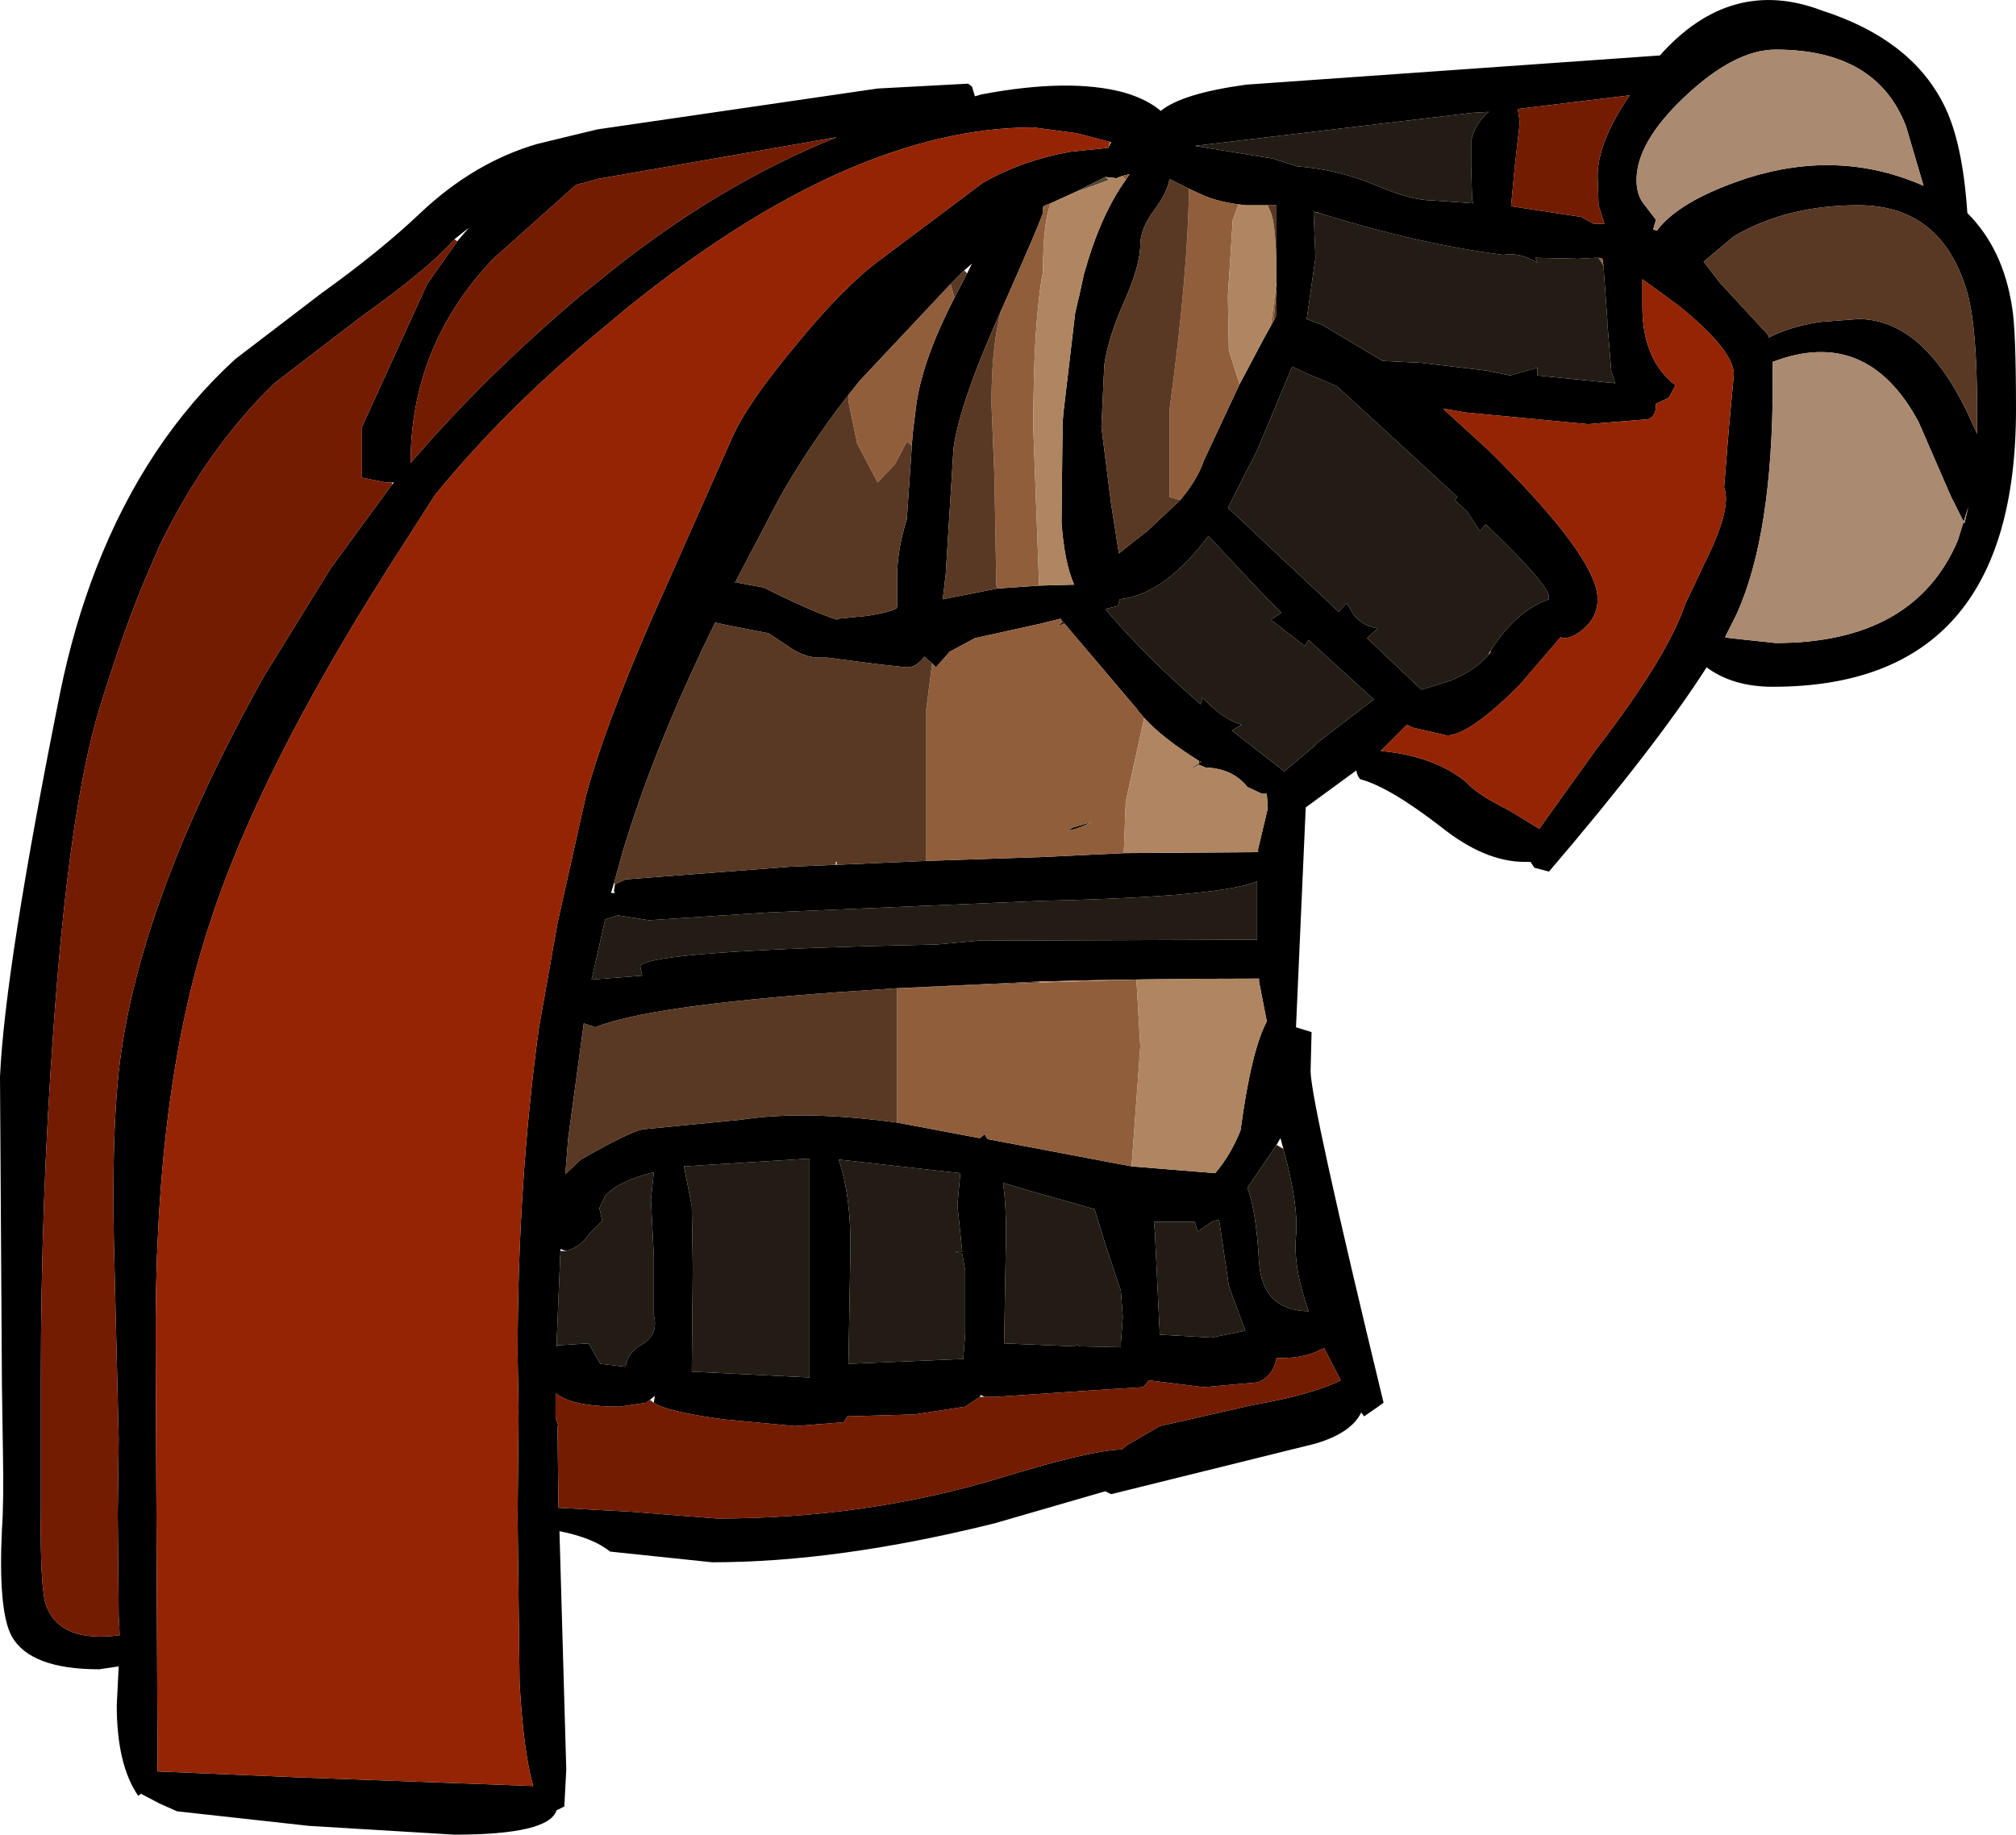 <?xml version="1.0" encoding="UTF-8" standalone="no"?>
<svg xmlns:ffdec="https://www.free-decompiler.com/flash" xmlns:xlink="http://www.w3.org/1999/xlink" ffdec:objectType="shape" height="94.3px" width="103.6px" xmlns="http://www.w3.org/2000/svg">
  <g transform="matrix(1.0, 0.0, 0.0, 1.0, 64.6, 45.8)">
    <path d="M22.0 -40.85 Q19.5 -38.5 19.5 -36.55 19.5 -35.8 19.85 -35.35 L20.5 -34.5 20.35 -34.0 20.55 -33.95 Q21.7 -35.5 25.2 -36.65 29.95 -38.15 34.25 -36.25 L33.35 -39.3 Q31.85 -43.25 26.65 -43.25 24.55 -43.25 22.0 -40.85 M29.05 -45.25 Q33.55 -43.8 35.25 -40.5 36.25 -38.6 36.5 -34.85 38.35 -33.0 38.8 -30.0 39.0 -28.85 39.0 -24.75 39.0 -10.5 26.5 -10.5 24.45 -10.5 23.1 -11.5 20.55 -7.5 15.0 -1.0 L14.25 -1.2 14.05 -1.5 13.75 -1.5 Q11.7 -1.5 9.45 -3.3 6.8 -5.35 5.3 -5.75 5.15 -5.9 5.1 -6.2 L2.5 -4.3 2.0 7.0 2.8 7.25 2.75 9.25 Q2.75 10.8 6.5 26.3 L6.15 26.55 5.5 27.0 5.35 26.8 Q4.85 27.85 3.0 28.4 L-7.5 31.0 -7.8 30.85 -13.5 32.5 Q-21.55 34.5 -28.0 34.5 L-33.25 33.95 Q-34.1 33.25 -35.85 32.9 L-35.5 45.15 -35.6 47.05 -36.0 47.25 Q-36.4 48.5 -41.25 48.5 L-48.7 48.05 -55.5 47.3 -56.4 46.9 -57.35 46.4 -57.5 46.5 Q-58.6 44.9 -58.6 41.85 L-58.5 39.85 -59.5 40.0 Q-63.05 40.0 -64.0 38.3 -64.7 37.0 -64.5 32.8 -64.4 31.4 -64.45 28.8 L-64.5 25.5 -64.6 9.55 Q-64.35 3.95 -61.5 -10.25 -60.8 -13.65 -59.65 -16.6 -57.1 -23.15 -52.5 -27.35 L-48.05 -30.75 Q-45.05 -32.9 -43.0 -34.85 -40.25 -37.45 -37.0 -38.4 L-33.9 -39.15 -19.5 -41.25 -14.85 -41.5 -14.65 -41.35 -14.5 -40.85 -14.15 -40.95 Q-9.65 -41.8 -6.85 -41.05 -5.65 -40.7 -4.95 -40.1 -3.85 -41.0 -0.55 -41.45 L20.7 -42.95 Q24.35 -47.05 29.05 -45.25 M23.8 -31.25 L26.25 -28.6 26.3 -28.45 Q27.35 -29.0 28.9 -29.25 L30.9 -29.4 Q34.15 -29.4 36.45 -24.7 L37.0 -23.5 37.0 -24.75 Q37.0 -28.95 36.5 -30.75 35.2 -35.25 30.9 -35.25 27.2 -35.25 24.5 -33.65 L22.95 -32.35 23.8 -31.25 M21.65 -30.1 L19.8 -31.45 19.8 -30.05 Q19.8 -27.3 21.5 -26.0 L21.15 -25.35 20.5 -25.05 20.5 -25.0 Q20.5 -24.4 20.1 -24.25 L17.0 -24.0 10.7 -24.6 9.55 -24.8 11.85 -22.7 Q17.5 -17.15 17.5 -15.0 17.5 -14.1 16.8 -13.5 16.25 -13.0 15.75 -13.0 L15.6 -13.05 13.5 -10.6 Q10.9 -8.0 9.75 -8.0 L8.0 -8.4 7.7 -8.55 6.35 -7.2 Q9.1 -6.95 10.75 -5.6 11.25 -5.0 12.95 -4.15 L14.5 -3.2 17.4 -7.25 Q21.1 -12.05 22.0 -14.75 L23.4 -17.7 Q24.35 -19.85 24.0 -20.75 L24.25 -23.85 24.5 -26.55 Q24.5 -27.8 21.65 -30.1 M26.5 -26.15 Q26.5 -18.35 24.65 -14.25 L24.05 -13.05 24.3 -13.0 26.65 -12.75 Q33.75 -12.75 36.0 -18.0 L36.55 -19.75 36.35 -18.9 35.65 -20.3 34.0 -24.1 Q31.35 -29.05 26.5 -27.2 L26.5 -26.15 M13.5 -39.5 L13.25 -37.3 13.05 -35.2 16.65 -34.65 17.3 -34.3 17.85 -34.3 17.55 -35.25 17.5 -36.75 Q17.5 -38.5 19.15 -40.9 L13.4 -40.2 13.5 -39.5 M11.0 -38.55 Q11.2 -39.45 11.9 -40.05 L11.05 -40.0 -3.2 -38.3 0.8 -37.65 2.05 -37.25 Q4.1 -37.1 6.05 -36.3 7.9 -35.5 9.0 -35.5 L11.1 -35.35 11.05 -35.55 11.0 -37.25 11.0 -38.55 M3.2 -34.85 L3.1 -34.9 2.95 -34.9 2.9 -34.95 3.0 -32.55 2.55 -29.4 3.35 -29.1 6.45 -27.25 8.45 -27.15 11.8 -26.75 13.0 -26.5 14.4 -26.9 14.4 -26.5 18.4 -26.1 18.2 -26.75 18.0 -29.2 18.0 -29.35 17.8 -32.15 17.75 -32.5 17.55 -32.55 17.4 -32.55 16.5 -32.5 14.3 -32.55 14.4 -32.3 Q13.5 -32.85 12.65 -32.7 8.35 -33.25 3.35 -34.8 L3.2 -34.85 M1.0 -32.05 L1.0 -35.25 0.55 -35.25 -0.6 -35.25 Q-2.0 -35.4 -2.85 -35.8 L-3.5 -36.1 -4.5 -36.6 Q-4.6 -35.95 -5.25 -35.05 -6.0 -34.05 -6.0 -33.25 -6.0 -32.15 -6.85 -30.25 -7.65 -28.45 -7.85 -27.05 L-8.0 -23.85 -7.5 -19.9 -7.1 -17.35 Q-6.5 -17.85 -5.65 -18.5 L-3.95 -20.1 Q-3.15 -21.05 -2.8 -21.95 L-2.75 -22.1 -0.9 -26.05 0.4 -28.5 0.85 -29.3 1.0 -29.6 1.0 -30.9 1.0 -31.3 1.0 -32.05 M12.0 -12.35 Q13.3 -14.4 15.0 -15.0 L15.0 -15.1 Q15.0 -15.75 11.75 -18.85 L11.45 -18.5 10.8 -19.5 10.15 -20.1 10.3 -20.25 9.0 -21.45 4.1 -25.95 2.8 -26.5 1.8 -26.95 0.0 -22.65 -1.5 -19.7 4.2 -14.35 4.6 -14.8 5.0 -14.15 Q5.5 -13.6 6.2 -13.5 L5.65 -13.0 8.45 -10.35 9.9 -10.8 Q11.25 -11.35 11.95 -12.2 L12.0 -12.3 12.0 -12.35 M0.5 -15.05 L-2.5 -18.25 Q-4.75 -15.25 -7.05 -15.0 L-7.1 -14.85 -7.15 -14.65 -7.8 -14.5 -7.55 -14.2 Q-5.55 -11.9 -2.9 -9.6 L-2.8 -9.95 Q-1.8 -8.85 -0.8 -8.55 L-1.3 -8.25 1.4 -6.15 3.0 -7.5 3.0 -7.55 6.0 -9.85 2.65 -12.9 2.45 -12.6 0.7 -13.95 1.25 -14.3 0.5 -15.05 M-6.85 -1.95 L0.05 -2.0 0.05 -2.15 0.55 -4.25 0.5 -5.0 0.25 -5.0 -0.5 -5.35 Q-1.25 -6.3 -2.65 -6.35 L-3.0 -6.5 -3.25 -6.35 -3.4 -6.3 -3.0 -6.55 -2.85 -6.65 -3.0 -6.7 Q-4.85 -7.85 -5.8 -8.9 L-6.1 -9.25 -6.2 -9.4 -6.25 -9.45 -9.9 -13.75 -10.0 -13.85 -10.1 -14.0 -11.1 -13.75 -14.5 -13.0 -15.8 -12.3 -16.5 -11.5 -16.7 -11.7 -17.1 -12.05 Q-17.5 -11.5 -18.0 -11.5 L-19.4 -11.65 -22.1 -12.0 -22.45 -12.0 -22.5 -12.0 Q-23.25 -12.0 -24.05 -12.55 L-25.1 -13.25 -27.15 -13.65 -27.85 -13.8 Q-30.55 -8.3 -32.1 -3.6 L-32.55 -2.2 -33.05 -0.4 -33.2 0.1 -33.0 0.1 -33.05 0.0 -33.0 -0.35 -32.45 -0.6 -24.0 -1.25 -21.65 -1.35 -21.6 -1.35 -17.0 -1.55 -11.0 -1.75 -6.85 -1.95 M-6.45 14.15 L-2.15 14.5 Q-1.35 13.55 -0.85 12.3 -0.3 8.2 0.5 6.7 L0.1 4.65 0.1 4.5 Q-5.8 4.5 -11.2 4.65 L-18.6 5.0 -21.55 5.2 Q-31.3 5.9 -34.0 7.0 L-34.6 6.8 -35.4 12.7 -35.55 14.55 -34.75 13.8 Q-32.4 12.45 -31.6 12.25 L-26.5 11.75 Q-23.25 11.25 -18.5 11.9 L-14.25 12.7 -14.0 12.5 -13.85 12.75 -7.25 14.0 -6.45 14.15 M0.0 1.5 L0.0 -0.5 Q-1.9 0.3 -11.0 0.5 L-25.1 1.1 -31.25 1.5 -32.85 1.25 -33.5 1.45 -34.2 4.55 -31.6 4.35 -31.7 3.85 Q-31.2 3.05 -16.5 2.75 L-14.35 2.55 0.0 2.5 0.0 1.5 M1.0 13.05 L-0.5 15.25 Q-0.05 16.4 0.1 19.05 0.25 21.55 2.65 21.6 1.85 19.35 2.0 17.75 2.15 16.15 1.35 13.25 L1.2 12.7 1.0 13.05 M-31.2 26.15 L-31.4 26.3 -32.75 26.5 Q-35.25 26.5 -36.05 25.8 L-36.05 27.05 -35.9 27.5 -35.95 27.5 -35.9 31.7 -32.2 31.9 -27.75 32.25 Q-20.05 32.25 -13.15 30.15 -8.6 28.75 -6.95 28.7 L-6.65 28.45 -6.55 28.4 -5.0 27.5 -0.15 26.4 Q2.75 25.9 4.3 25.15 L3.45 23.5 3.3 23.55 Q2.5 24.0 1.25 24.0 L1.0 24.0 Q0.85 24.9 0.05 25.25 L-2.75 25.5 -5.55 25.15 -5.6 25.2 -5.85 25.5 -7.5 25.6 -13.45 26.0 -14.0 26.0 -14.2 25.9 -14.25 26.0 -15.0 26.5 -17.6 26.9 -21.05 27.0 -21.25 27.3 -23.75 27.5 -27.45 27.15 Q-30.35 26.75 -31.0 26.3 L-30.95 25.95 -31.2 26.15 M-44.45 -21.0 L-44.75 -21.0 -46.0 -21.25 -46.0 -23.85 -42.65 -31.2 -41.1 -33.4 -40.5 -34.1 -41.25 -33.5 Q-42.55 -32.0 -46.0 -29.55 L-50.5 -26.1 Q-54.0 -22.7 -56.4 -17.75 L-56.9 -16.6 Q-58.15 -13.75 -59.5 -9.35 -61.05 -4.25 -61.85 7.05 -62.5 15.95 -62.5 25.05 L-62.5 31.8 Q-62.55 35.95 -62.2 36.8 -61.45 38.65 -58.45 38.25 L-58.5 37.25 -58.55 32.05 -58.5 28.15 -58.75 17.85 Q-58.85 12.6 -58.5 9.3 -57.55 0.6 -51.0 -11.1 L-47.6 -16.6 -44.45 -20.9 -44.35 -21.0 -44.45 -21.0 M-7.55 -38.5 L-9.25 -38.95 -11.5 -39.25 Q-20.9 -39.25 -32.4 -29.95 L-33.9 -28.7 Q-38.75 -24.65 -42.25 -20.35 L-44.65 -16.6 Q-51.35 -6.05 -53.85 1.75 -56.7 10.4 -56.6 23.6 L-56.5 45.25 -49.4 45.55 -37.2 46.0 Q-37.7 44.25 -37.9 40.7 L-38.0 32.25 -38.0 32.05 -37.95 26.75 -38.0 23.8 Q-38.0 15.0 -36.9 7.0 L-35.95 1.65 -34.5 -4.85 Q-33.6 -8.25 -31.15 -13.9 L-27.0 -23.25 Q-26.25 -25.0 -23.75 -28.0 -21.35 -30.95 -19.5 -32.35 L-14.1 -36.4 Q-12.1 -37.55 -9.6 -38.0 L-7.65 -38.2 -7.5 -38.5 -7.55 -38.5 M-11.0 -35.1 L-11.0 -34.9 Q-11.0 -34.7 -13.1 -29.95 L-13.15 -29.85 Q-15.3 -25.05 -15.6 -22.75 L-16.0 -16.3 -16.15 -15.0 -13.35 -15.55 -11.2 -15.7 -9.4 -15.75 Q-9.9 -16.85 -10.05 -18.95 L-10.0 -23.55 -10.0 -24.0 -9.95 -24.6 -9.35 -29.7 -9.15 -30.55 -8.9 -31.7 Q-8.05 -34.75 -6.75 -36.55 L-6.55 -36.85 -6.95 -36.75 -7.2 -36.65 -7.4 -36.6 -7.3 -36.65 -7.8 -36.7 -8.1 -36.55 -8.2 -36.5 -9.4 -35.9 -10.5 -35.4 -11.0 -35.2 -11.0 -35.1 M-15.05 -31.9 L-15.75 -31.2 -20.4 -26.25 -21.0 -25.5 Q-23.1 -22.8 -24.6 -20.1 L-26.75 -16.0 -26.85 -15.85 -26.7 -15.85 -25.35 -15.6 Q-22.95 -14.4 -21.6 -13.95 L-21.5 -14.0 -20.0 -14.15 Q-18.5 -14.4 -18.5 -14.6 L-18.5 -16.1 Q-18.5 -17.55 -18.0 -19.1 L-17.7 -23.5 -17.5 -25.1 Q-17.15 -27.4 -15.55 -30.5 L-14.9 -31.75 -14.65 -32.25 -15.05 -31.9 M-35.0 -36.3 L-39.25 -32.5 Q-43.5 -28.05 -43.5 -22.0 -39.65 -26.5 -34.6 -30.75 L-33.9 -31.3 Q-27.95 -36.2 -21.6 -38.75 L-33.9 -36.6 -34.05 -36.55 -35.0 -36.3 M-8.5 -3.55 Q-9.05 -3.25 -9.7 -3.1 L-9.5 -3.25 -8.5 -3.55 M-13.05 15.0 Q-12.9 16.15 -12.9 17.55 L-13.0 23.25 -9.4 23.4 -9.25 23.3 -9.15 23.4 -7.0 23.45 -7.0 23.25 -6.9 21.9 -7.0 20.55 -7.75 18.3 -8.35 16.35 -11.7 15.4 -13.05 15.0 M-15.25 14.5 L-21.5 13.8 Q-20.85 15.75 -20.9 18.5 L-21.0 24.3 -15.1 24.05 -15.0 22.75 -15.0 19.5 -15.15 18.65 -15.5 18.55 -15.15 18.55 -15.4 16.15 -15.25 14.5 M-5.0 17.0 L-5.3 17.0 -5.25 17.55 -5.0 22.8 -2.35 22.95 -0.6 22.6 -1.45 20.3 -1.95 16.9 -2.25 16.95 -3.05 17.5 -3.2 17.0 -5.0 17.0 M-35.95 23.35 L-34.35 23.25 -33.75 24.3 -32.45 24.45 Q-32.35 23.7 -31.6 23.3 -30.75 22.8 -31.0 21.8 L-31.0 18.8 -31.15 15.85 -31.0 14.45 Q-32.8 14.9 -33.5 15.65 L-33.8 16.3 -33.65 16.95 -34.35 17.65 Q-34.7 18.25 -35.5 18.5 L-35.8 18.4 -35.8 18.5 -36.0 23.35 -36.0 23.4 -35.95 23.35 M-29.05 16.2 L-29.0 19.35 -29.05 24.7 -23.0 25.0 -23.0 13.75 -29.45 14.15 -29.05 16.2" fill="#000000" fill-rule="evenodd" stroke="none"/>
    <path d="M11.0 -38.55 L11.0 -37.25 11.05 -35.55 11.1 -35.35 9.0 -35.5 Q7.9 -35.5 6.05 -36.3 4.1 -37.1 2.05 -37.25 L0.8 -37.65 -3.2 -38.3 11.05 -40.0 11.9 -40.05 Q11.2 -39.45 11.0 -38.55 M2.95 -34.9 L3.2 -34.85 3.35 -34.8 Q8.35 -33.25 12.65 -32.7 13.5 -32.85 14.4 -32.3 L14.3 -32.55 16.5 -32.5 17.4 -32.55 17.55 -32.55 17.8 -32.15 18.0 -29.35 18.0 -29.2 18.2 -26.75 18.4 -26.1 14.4 -26.5 14.4 -26.9 13.0 -26.5 11.8 -26.75 8.45 -27.15 6.45 -27.25 3.35 -29.1 2.55 -29.4 3.0 -32.55 2.9 -34.95 2.95 -34.9 M11.95 -12.2 Q11.25 -11.35 9.9 -10.8 L8.45 -10.35 5.65 -13.0 6.2 -13.5 Q5.5 -13.6 5.0 -14.15 L4.6 -14.8 4.2 -14.35 -1.5 -19.7 0.0 -22.65 1.8 -26.95 2.8 -26.5 4.1 -25.95 9.0 -21.45 10.3 -20.25 10.15 -20.1 10.8 -19.5 11.45 -18.5 11.75 -18.85 Q15.0 -15.75 15.0 -15.1 L15.0 -15.0 Q13.3 -14.4 12.0 -12.35 L11.9 -12.2 11.95 -12.2 M0.5 -15.05 L1.25 -14.3 0.7 -13.95 2.45 -12.6 2.65 -12.9 6.0 -9.85 3.0 -7.55 3.0 -7.5 1.4 -6.15 -1.3 -8.25 -0.8 -8.55 Q-1.8 -8.85 -2.8 -9.95 L-2.9 -9.6 Q-5.55 -11.9 -7.55 -14.2 L-7.8 -14.5 -7.15 -14.65 -7.1 -14.85 -7.05 -15.0 Q-4.75 -15.25 -2.5 -18.25 L0.5 -15.05 M-3.0 -6.55 L-3.0 -6.7 -2.85 -6.65 -3.0 -6.55 M-22.45 -12.0 L-22.1 -12.0 -22.45 -12.0 M-10.0 -13.85 L-9.9 -13.75 -10.25 -13.6 -10.0 -13.85 M1.35 13.25 Q2.15 16.15 2.0 17.75 1.85 19.35 2.65 21.6 0.25 21.55 0.1 19.05 -0.05 16.4 -0.5 15.25 L1.0 13.05 1.35 13.25 M0.0 1.5 L0.0 2.5 -14.35 2.55 -16.5 2.75 Q-31.2 3.05 -31.7 3.85 L-31.6 4.35 -34.2 4.55 -33.5 1.45 -32.85 1.25 -31.25 1.5 -25.1 1.1 -11.0 0.5 Q-1.9 0.3 0.0 -0.5 L0.0 1.5 M-26.7 -15.85 L-26.85 -15.85 -26.75 -16.0 -26.7 -15.85 M-35.5 18.5 Q-34.7 18.25 -34.35 17.65 L-33.65 16.95 -33.8 16.3 -33.5 15.65 Q-32.8 14.9 -31.0 14.45 L-31.15 15.85 -31.0 18.8 -31.0 21.8 Q-30.75 22.8 -31.6 23.3 -32.35 23.7 -32.45 24.45 L-33.75 24.3 -34.35 23.25 -35.95 23.35 -36.0 23.35 -35.8 18.5 -35.5 18.5 M-5.0 17.0 L-3.2 17.0 -3.05 17.5 -2.25 16.95 -1.95 16.9 -1.45 20.3 -0.6 22.6 -2.35 22.95 -5.0 22.8 -5.25 17.55 -5.3 17.0 -5.0 17.0 M-15.25 14.5 L-15.4 16.15 -15.15 18.55 -15.5 18.55 -15.15 18.65 -15.0 19.5 -15.0 22.75 -15.1 24.05 -21.0 24.3 -20.9 18.5 Q-20.85 15.75 -21.5 13.8 L-15.25 14.5 M-13.05 15.0 L-11.7 15.4 -8.35 16.35 -7.75 18.3 -7.0 20.55 -6.9 21.9 -7.0 23.25 -7.0 23.45 -9.15 23.4 -9.25 23.3 -9.4 23.4 -13.0 23.25 -12.9 17.55 Q-12.9 16.15 -13.05 15.0 M-29.05 16.2 L-29.45 14.15 -23.0 13.75 -23.0 25.0 -29.05 24.7 -29.0 19.35 -29.05 16.2" fill="#221c15" fill-rule="evenodd" stroke="none"/>
    <path d="M17.55 -32.55 L17.75 -32.5 17.8 -32.15 17.55 -32.55 M1.0 -31.3 L1.0 -30.9 0.85 -29.3 0.4 -28.5 0.7 -29.05 1.0 -31.3 M-0.9 -26.05 L-2.75 -22.1 -2.8 -21.95 Q-3.15 -21.05 -3.95 -20.1 L-4.5 -20.25 -4.5 -24.75 Q-3.55 -31.75 -3.5 -36.1 L-2.85 -35.8 Q-2.0 -35.4 -0.6 -35.25 L-0.95 -35.3 -1.25 -34.5 -1.5 -30.6 -1.45 -27.8 -0.9 -26.05 M11.95 -12.2 L11.9 -12.2 12.0 -12.3 11.95 -12.2 M-5.8 -8.9 L-6.75 -4.6 -6.85 -1.95 -11.0 -1.75 -17.0 -1.55 -17.0 -9.35 -16.7 -11.7 -16.5 -11.5 -15.8 -12.3 -14.5 -13.0 -11.1 -13.75 -10.1 -14.0 -10.0 -13.85 -10.25 -13.6 -9.9 -13.75 -6.25 -9.45 -6.2 -9.4 -6.1 -9.25 -5.8 -8.9 M-11.2 4.7 L-6.3 4.55 -6.2 4.55 -6.0 8.0 -6.45 14.15 -7.25 14.0 -13.85 12.75 -14.0 12.5 -14.25 12.7 -18.5 11.9 -18.5 5.0 -11.2 4.7 M-13.15 -29.85 L-13.1 -29.95 Q-11.0 -34.7 -11.0 -34.9 L-11.0 -35.1 -10.85 -35.25 -10.6 -35.35 Q-11.0 -34.4 -11.0 -31.85 -11.5 -29.25 -11.5 -23.8 L-11.2 -15.7 -13.35 -15.55 -13.4 -15.7 -13.5 -21.35 -13.65 -25.05 Q-13.65 -28.05 -13.15 -29.85 M-6.95 -36.75 L-6.55 -36.85 -6.75 -36.55 -6.95 -36.75 M-15.75 -31.2 L-15.55 -30.5 Q-17.15 -27.4 -17.5 -25.1 L-17.7 -23.5 -17.75 -22.9 -18.0 -23.1 -18.6 -21.95 -19.5 -21.0 -20.55 -23.0 -21.0 -25.15 -21.0 -25.5 -20.4 -26.25 -15.75 -31.2 M-10.85 -3.0 L-11.25 -3.0 -10.85 -3.0 M-8.5 -3.55 L-9.5 -3.25 -9.7 -3.1 Q-9.05 -3.25 -8.5 -3.55" fill="#915e3c" fill-rule="evenodd" stroke="none"/>
    <path d="M22.0 -40.85 Q24.55 -43.25 26.65 -43.25 31.85 -43.25 33.35 -39.3 L34.25 -36.25 Q29.95 -38.15 25.2 -36.65 21.7 -35.5 20.55 -33.95 L20.35 -34.0 20.5 -34.5 19.85 -35.35 Q19.5 -35.8 19.5 -36.55 19.5 -38.5 22.0 -40.85 M26.5 -26.15 L26.5 -27.2 Q31.35 -29.05 34.0 -24.1 L35.65 -20.3 36.35 -18.9 36.55 -19.75 36.0 -18.0 Q33.75 -12.75 26.65 -12.75 L24.3 -13.0 24.05 -13.05 24.65 -14.25 Q26.5 -18.35 26.5 -26.15" fill="#aa8a71" fill-rule="evenodd" stroke="none"/>
    <path d="M2.95 -34.9 L3.1 -34.9 3.2 -34.85 2.95 -34.9 M-9.4 -35.9 L-8.2 -36.5 -8.1 -36.55 -7.8 -36.7 -7.6 -36.55 -9.4 -35.9 M-10.85 -3.0 L-11.25 -3.0 -10.85 -3.0" fill="#524432" fill-rule="evenodd" stroke="none"/>
    <path d="M0.55 -35.25 L0.7 -34.9 Q0.95 -34.35 1.0 -32.05 L1.0 -31.3 0.7 -29.05 0.4 -28.5 -0.9 -26.05 -1.45 -27.8 -1.5 -30.6 -1.25 -34.5 -0.95 -35.3 -0.6 -35.25 0.55 -35.25 M11.9 -12.2 L12.0 -12.35 12.0 -12.3 11.9 -12.2 M-3.0 -6.55 L-3.4 -6.3 -3.25 -6.35 -3.0 -6.5 -2.65 -6.35 Q-1.25 -6.3 -0.5 -5.35 L0.25 -5.0 0.5 -5.0 0.55 -4.25 0.05 -2.15 0.05 -2.0 -6.85 -1.95 -6.75 -4.6 -5.8 -8.9 Q-4.85 -7.85 -3.0 -6.7 L-3.0 -6.55 M-11.2 4.65 Q-5.8 4.5 0.1 4.5 L0.1 4.65 0.5 6.7 Q-0.3 8.2 -0.85 12.3 -1.35 13.55 -2.15 14.5 L-6.45 14.15 -6.0 8.0 -6.2 4.55 -6.3 4.55 -11.2 4.7 -11.2 4.65 M-11.2 -15.7 L-11.5 -23.8 Q-11.5 -29.25 -11.0 -31.85 -11.0 -34.4 -10.6 -35.35 L-10.5 -35.4 -9.4 -35.9 -7.6 -36.55 -7.8 -36.7 -7.3 -36.65 -7.4 -36.6 -7.2 -36.65 -6.95 -36.75 -6.75 -36.55 Q-8.05 -34.75 -8.9 -31.7 L-9.15 -30.55 -9.2 -30.4 -9.35 -29.7 -9.95 -24.6 -10.0 -24.0 -10.0 -23.55 -10.05 -18.95 Q-9.9 -16.85 -9.4 -15.75 L-11.2 -15.7" fill="#af8661" fill-rule="evenodd" stroke="none"/>
    <path d="M23.8 -31.25 L22.95 -32.35 24.5 -33.65 Q27.2 -35.25 30.9 -35.25 35.2 -35.25 36.5 -30.75 37.0 -28.95 37.0 -24.75 L37.0 -23.5 36.45 -24.7 Q34.15 -29.4 30.9 -29.4 L28.9 -29.25 Q27.35 -29.0 26.3 -28.45 L26.25 -28.6 23.8 -31.25 M0.55 -35.25 L1.0 -35.25 1.0 -32.05 Q0.95 -34.35 0.7 -34.9 L0.55 -35.25 M1.0 -30.9 L1.0 -29.6 0.85 -29.3 1.0 -30.9 M-3.95 -20.1 L-5.65 -18.5 Q-6.5 -17.85 -7.1 -17.35 L-7.5 -19.9 -8.0 -23.85 -7.85 -27.05 Q-7.65 -28.45 -6.85 -30.25 -6.0 -32.15 -6.0 -33.25 -6.0 -34.05 -5.25 -35.05 -4.6 -35.95 -4.5 -36.6 L-3.5 -36.1 Q-3.55 -31.75 -4.5 -24.75 L-4.5 -20.25 -3.95 -20.1 M-17.0 -1.55 L-21.6 -1.35 -21.6 -1.5 -21.65 -1.5 -21.65 -1.35 -24.0 -1.25 -32.45 -0.6 -33.0 -0.35 -33.05 -0.4 -32.55 -2.2 -32.1 -3.6 Q-30.55 -8.3 -27.85 -13.8 L-27.15 -13.65 -25.1 -13.25 -24.05 -12.55 Q-23.25 -12.0 -22.5 -12.0 L-22.45 -12.0 -22.1 -12.0 -19.4 -11.65 -18.0 -11.5 Q-17.5 -11.5 -17.1 -12.05 L-16.7 -11.7 -17.0 -9.35 -17.0 -1.55 M-11.2 4.65 L-11.2 4.7 -18.5 5.0 -18.5 11.9 Q-23.25 11.25 -26.5 11.75 L-31.6 12.25 Q-32.4 12.45 -34.75 13.8 L-35.55 14.55 -35.4 12.7 -34.6 6.8 -34.0 7.0 Q-31.3 5.9 -21.55 5.2 L-18.6 5.0 -11.2 4.65 M-13.15 -29.85 Q-13.65 -28.05 -13.65 -25.05 L-13.5 -21.35 -13.4 -15.7 -13.35 -15.55 -16.15 -15.0 -16.0 -16.3 -15.6 -22.75 Q-15.3 -25.05 -13.15 -29.85 M-10.6 -35.35 L-10.85 -35.25 -11.0 -35.1 -11.0 -35.2 -10.5 -35.4 -10.6 -35.35 M-9.15 -30.55 L-9.35 -29.7 -9.2 -30.4 -9.15 -30.55 M-15.05 -31.9 L-14.9 -31.75 -15.55 -30.5 -15.75 -31.2 -15.05 -31.9 M-21.0 -25.5 L-21.0 -25.15 -20.55 -23.0 -19.5 -21.0 -18.6 -21.95 -18.0 -23.1 -17.75 -22.9 -17.7 -23.5 -18.0 -19.1 Q-18.5 -17.55 -18.5 -16.1 L-18.5 -14.6 Q-18.5 -14.4 -20.0 -14.15 L-21.5 -14.0 -21.6 -13.95 Q-22.95 -14.4 -25.35 -15.6 L-26.7 -15.85 -26.75 -16.0 -24.6 -20.1 Q-23.1 -22.8 -21.0 -25.5" fill="#593924" fill-rule="evenodd" stroke="none"/>
    <path d="M21.65 -30.1 Q24.5 -27.8 24.5 -26.55 L24.25 -23.85 24.0 -20.75 Q24.35 -19.85 23.4 -17.7 L22.0 -14.75 Q21.1 -12.05 17.4 -7.25 L14.5 -3.2 12.95 -4.15 Q11.25 -5.0 10.75 -5.6 9.1 -6.95 6.35 -7.2 L7.7 -8.55 8.0 -8.4 9.75 -8.0 Q10.9 -8.0 13.5 -10.6 L15.6 -13.05 15.75 -13.0 Q16.25 -13.0 16.8 -13.5 17.5 -14.1 17.5 -15.0 17.5 -17.15 11.85 -22.7 L9.55 -24.8 10.7 -24.6 17.0 -24.0 20.1 -24.25 Q20.5 -24.4 20.5 -25.0 L20.5 -25.05 21.15 -25.35 21.5 -26.0 Q19.8 -27.3 19.8 -30.05 L19.8 -31.45 21.65 -30.1 M-7.65 -38.2 L-9.6 -38.0 Q-12.1 -37.55 -14.1 -36.4 L-19.5 -32.35 Q-21.35 -30.95 -23.75 -28.0 -26.25 -25.0 -27.0 -23.25 L-31.15 -13.9 Q-33.6 -8.25 -34.5 -4.85 L-35.95 1.65 -36.9 7.0 Q-38.0 15.0 -38.0 23.8 L-37.95 26.75 -38.0 32.05 -38.0 32.25 -37.9 40.7 Q-37.7 44.25 -37.2 46.0 L-49.4 45.55 -56.5 45.25 -56.6 23.6 Q-56.7 10.4 -53.85 1.75 -51.35 -6.05 -44.65 -16.6 L-42.25 -20.35 Q-38.75 -24.65 -33.9 -28.7 L-32.4 -29.95 Q-20.9 -39.25 -11.5 -39.25 L-9.25 -38.95 -7.55 -38.5 -7.65 -38.2" fill="#942403" fill-rule="evenodd" stroke="none"/>
    <path d="M13.5 -39.5 L13.4 -40.2 19.15 -40.9 Q17.5 -38.5 17.5 -36.75 L17.55 -35.25 17.85 -34.3 17.3 -34.3 16.65 -34.65 13.05 -35.2 13.25 -37.3 13.5 -39.5 M-14.0 26.0 L-13.45 26.0 -7.5 25.6 -5.85 25.5 -5.6 25.2 -5.55 25.15 -2.75 25.5 0.05 25.25 Q0.85 24.9 1.0 24.0 L1.25 24.0 Q2.5 24.0 3.3 23.55 L3.45 23.5 4.3 25.15 Q2.75 25.9 -0.15 26.4 L-5.0 27.5 -6.55 28.4 -6.65 28.45 -6.95 28.7 Q-8.6 28.75 -13.15 30.15 -20.05 32.25 -27.75 32.25 L-32.2 31.9 -35.9 31.7 -35.95 27.5 -35.9 27.5 -36.05 27.05 -36.05 25.8 Q-35.25 26.5 -32.75 26.5 L-31.4 26.3 -31.2 26.15 -31.0 26.3 Q-30.35 26.75 -27.45 27.15 L-23.75 27.5 -21.25 27.3 -21.05 27.0 -17.6 26.9 -15.0 26.5 -14.25 26.0 -14.0 26.0 M-41.1 -33.4 L-42.65 -31.2 -46.0 -23.85 -46.0 -21.25 -44.75 -21.0 -44.45 -21.0 -44.45 -20.9 -47.6 -16.6 -51.0 -11.1 Q-57.55 0.6 -58.5 9.3 -58.85 12.6 -58.75 17.85 L-58.5 28.15 -58.55 32.05 -58.5 37.25 -58.45 38.25 Q-61.45 38.65 -62.2 36.8 -62.55 35.95 -62.5 31.8 L-62.5 25.05 Q-62.5 15.95 -61.85 7.05 -61.05 -4.25 -59.5 -9.35 -58.15 -13.75 -56.9 -16.6 L-56.4 -17.75 Q-54.0 -22.7 -50.5 -26.1 L-46.0 -29.55 Q-42.55 -32.0 -41.25 -33.5 L-41.1 -33.4 M-35.0 -36.3 L-34.05 -36.55 -33.9 -36.6 -21.6 -38.75 Q-27.95 -36.2 -33.9 -31.3 L-34.6 -30.75 Q-39.65 -26.5 -43.5 -22.0 -43.5 -28.05 -39.25 -32.5 L-35.0 -36.3" fill="#731c02" fill-rule="evenodd" stroke="none"/>
  </g>
</svg>
